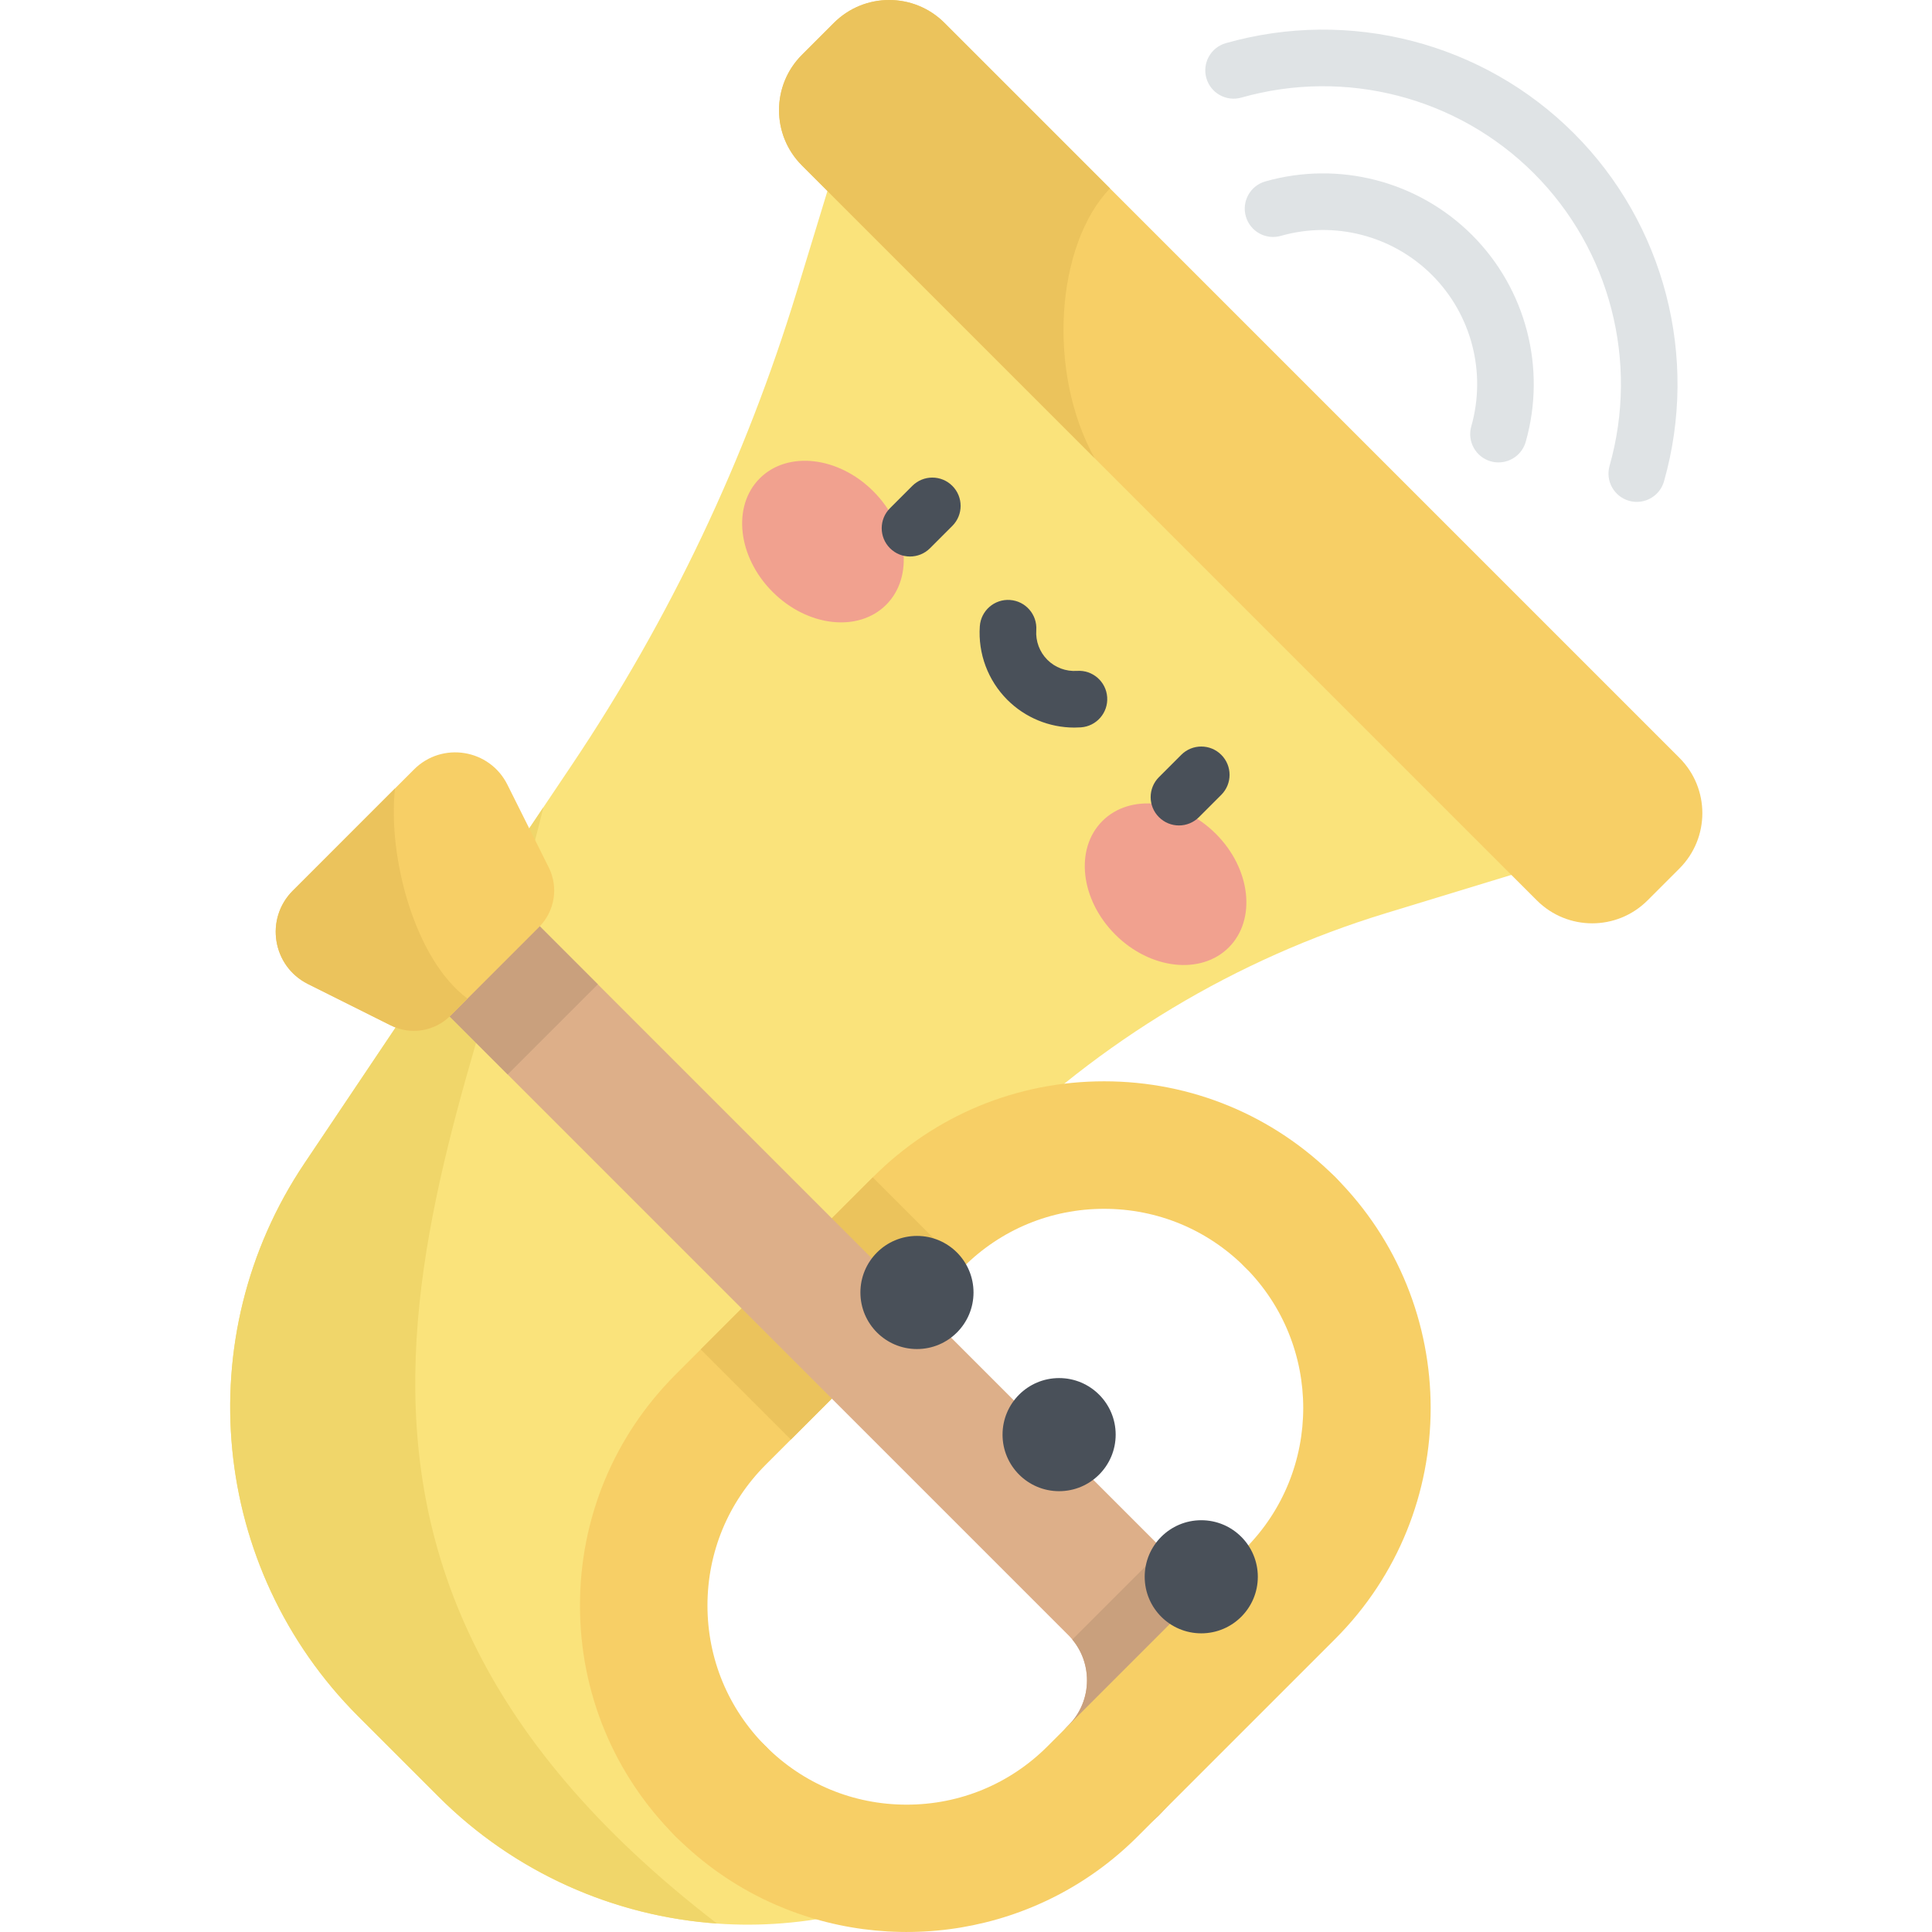 <svg height="512pt" viewBox="-61 0 512 512" width="512pt" xmlns="http://www.w3.org/2000/svg"><path d="m55.195 476.105-21.246-21.246c-39.16-39.16-45.145-100.555-14.285-146.539l70.883-105.613c25.934-38.641 46.012-80.898 59.594-125.406l13.328-43.695 193.07 193.066-50.246 15.328c-39.777 12.137-75.961 33.863-105.367 63.27l-70.926 70.926-19.48 60.625 39.477 51.898 70.977-6.406-33.27 16.129c-44.418 21.535-97.602 12.57-132.508-22.336zm0 0" fill="#fae37b"/><path d="m83.004 213.945-63.34 94.375c-30.859 45.984-24.875 107.379 14.285 146.539l21.246 21.246c20.219 20.219 46.57 31.711 73.801 33.641-128.996-99.164-68.539-202.668-45.992-295.801zm0 0" fill="#f0d66a"/><path d="m122.859 490.055c-1.742-.812-3.367-1.934-4.805-3.371-16.352-16.352-25.355-38.09-25.355-61.215s9.004-44.867 25.355-61.219l52.332-52.332c16.352-16.352 38.094-25.359 61.219-25.359s44.863 9.008 61.219 25.359c6.594 6.598 6.594 17.293 0 23.891-6.598 6.598-17.293 6.598-23.891 0-9.973-9.969-23.227-15.461-37.328-15.461-14.102 0-27.355 5.488-37.328 15.461l-52.332 52.332c-9.969 9.969-15.461 23.227-15.461 37.328 0 14.098 5.492 27.355 15.461 37.328 6.598 6.594 6.598 17.293 0 23.887-5.164 5.164-12.836 6.285-19.086 3.371zm0 0" fill="#f7cf66"/><path d="m148.578 381.508-23.891-23.891 45.609-45.605 23.891 23.891zm0 0" fill="#ebc35c"/><path d="m226.895 484.559c-1.738-.809-3.367-1.934-4.801-3.367-6.598-6.598-6.598-17.293 0-23.891 3.203-3.207 4.969-7.465 4.969-12 0-4.531-1.766-8.793-4.969-12l-169.621-169.621c-6.598-6.594-6.598-17.293 0-23.887 6.598-6.598 17.293-6.602 23.891 0l169.621 169.621c9.586 9.586 14.863 22.332 14.863 35.887 0 13.559-5.277 26.305-14.863 35.891-5.164 5.16-12.836 6.285-19.09 3.367zm0 0" fill="#ddaf89"/><path d="m97.43 260.855-21.066-21.062c-6.598-6.602-17.293-6.598-23.891 0-6.598 6.594-6.598 17.293 0 23.887l21.066 21.066zm0 0" fill="#c9a07d"/><path d="m247.098 410.582-23.918 23.918c2.512 3.031 3.883 6.812 3.883 10.801 0 4.535-1.766 8.797-4.969 12-6.598 6.598-6.598 17.293 0 23.891 1.434 1.438 3.062 2.559 4.801 3.367 6.254 2.918 13.926 1.793 19.09-3.367 9.586-9.586 14.863-22.332 14.863-35.891.004-13.016-4.879-25.277-13.75-34.719zm0 0" fill="#c9a07d"/><path d="m142.605 503.898c-8.895-4.145-17.219-9.883-24.551-17.215-6.598-6.598-6.598-17.293 0-23.891 6.598-6.598 17.293-6.598 23.891 0 9.969 9.973 23.227 15.465 37.328 15.461 14.098 0 27.355-5.488 37.328-15.461l52.332-52.332c20.582-20.582 20.582-54.074 0-74.656-6.598-6.594-6.598-17.293 0-23.887 6.594-6.598 17.289-6.602 23.887 0 33.758 33.754 33.758 88.68 0 122.434l-52.332 52.332c-26.422 26.426-65.824 32.164-97.883 17.215zm0 0" fill="#f7cf66"/><g fill="#495059"><path d="m234.664 380.191c0 8.277-6.711 14.988-14.988 14.988-8.281 0-14.992-6.711-14.992-14.988s6.711-14.988 14.992-14.988c8.277 0 14.988 6.711 14.988 14.988zm0 0"/><path d="m272.336 417.863c0 8.277-6.711 14.988-14.988 14.988-8.281 0-14.992-6.711-14.992-14.988 0-8.277 6.711-14.988 14.992-14.988 8.277 0 14.988 6.711 14.988 14.988zm0 0"/><path d="m196.992 342.52c0 8.281-6.711 14.992-14.988 14.992s-14.988-6.711-14.988-14.992c0-8.277 6.711-14.988 14.988-14.988s14.988 6.711 14.988 14.988zm0 0"/></g><path d="m84.418 229.863-10.961-21.934c-4.715-9.434-17.281-11.473-24.738-4.02l-32.125 32.129c-7.457 7.453-5.414 20.023 4.016 24.734l21.938 10.961c5.277 2.641 11.648 1.605 15.82-2.566l23.484-23.484c4.168-4.172 5.203-10.543 2.566-15.82zm0 0" fill="#f7cf66"/><path d="m62.898 264.637c-13.961-10.344-21.199-37.531-19.215-55.691l-27.09 27.094c-7.457 7.453-5.414 20.023 4.016 24.734l21.938 10.961c5.277 2.641 11.648 1.605 15.82-2.566zm0 0" fill="#ebc35c"/><path d="m173.844 160.273c7.367-7.367 5.84-20.84-3.414-30.09-9.25-9.25-22.723-10.777-30.09-3.41-7.367 7.367-5.84 20.84 3.41 30.09 9.254 9.254 22.723 10.777 30.094 3.41zm0 0" fill="#f1a18f"/><path d="m231.141 217.578c-7.367 7.367-5.84 20.836 3.41 30.09 9.25 9.25 22.723 10.777 30.09 3.41s5.84-20.84-3.41-30.09-22.723-10.777-30.09-3.41zm0 0" fill="#f1a18f"/><path d="m180.16 147.48c-1.918 0-3.836-.73-5.301-2.195-2.93-2.93-2.93-7.68 0-10.609l5.914-5.914c2.93-2.93 7.68-2.93 10.605 0 2.93 2.93 2.93 7.68 0 10.605l-5.914 5.918c-1.465 1.465-3.383 2.195-5.305 2.195zm0 0" fill="#495059"/><path d="m251.434 218.754c-1.918 0-3.836-.734-5.301-2.199-2.93-2.926-2.93-7.676 0-10.605l5.914-5.914c2.93-2.93 7.68-2.93 10.605 0 2.93 2.93 2.93 7.676 0 10.605l-5.914 5.914c-1.465 1.465-3.383 2.199-5.305 2.199zm0 0" fill="#495059"/><path d="m223.719 192.816c-6.645 0-13.039-2.629-17.766-7.352-5.133-5.137-7.793-12.242-7.293-19.496.285-4.133 3.871-7.254 7.996-6.969 4.133.285 7.25 3.867 6.969 7.996-.199 2.93.867 5.793 2.938 7.859 2.066 2.066 4.922 3.133 7.855 2.938 4.133-.289 7.715 2.836 7.996 6.969.285 4.133-2.836 7.711-6.969 7.996-.578.039-1.152.059-1.727.059zm0 0" fill="#495059"/><path d="m384.07 200.844-194.77-194.773c-8.098-8.094-21.223-8.094-29.316 0l-8.465 8.465c-8.094 8.094-8.094 21.219 0 29.312l194.773 194.773c8.094 8.094 21.219 8.094 29.316 0l8.461-8.461c8.094-8.098 8.094-21.223 0-29.316zm0 0" fill="#f7cf66"/><path d="m233.152 49.922-43.852-43.852c-8.098-8.094-21.223-8.094-29.316 0l-8.465 8.465c-8.094 8.094-8.094 21.219 0 29.312l77.555 77.555c-12.742-22.973-10.176-56.617 4.078-71.48zm0 0" fill="#ebc35c"/><path d="m372.77 133.004c-.676 0-1.367-.09-2.051-.285-3.984-1.129-6.297-5.277-5.168-9.262 7.832-27.613.145-57.32-20.062-77.527-20.211-20.207-49.914-27.895-77.527-20.062-3.988 1.125-8.133-1.188-9.262-5.172-1.133-3.984 1.184-8.133 5.168-9.262 32.836-9.312 68.176-.16 92.227 23.891 24.047 24.047 33.199 59.387 23.887 92.227-.938 3.301-3.941 5.453-7.211 5.453zm0 0" fill="#dfe3e5"/><path d="m336.121 122.543c-.68 0-1.371-.09-2.055-.285-3.984-1.133-6.297-5.285-5.164-9.266 4.059-14.266.078-29.625-10.387-40.094-10.465-10.465-25.828-14.445-40.09-10.387-3.98 1.133-8.133-1.18-9.266-5.164-1.133-3.98 1.176-8.129 5.16-9.266 19.492-5.543 40.492-.098 54.801 14.211 14.309 14.309 19.754 35.309 14.211 54.801-.938 3.301-3.945 5.449-7.211 5.449zm0 0" fill="#dfe3e5"/></svg>